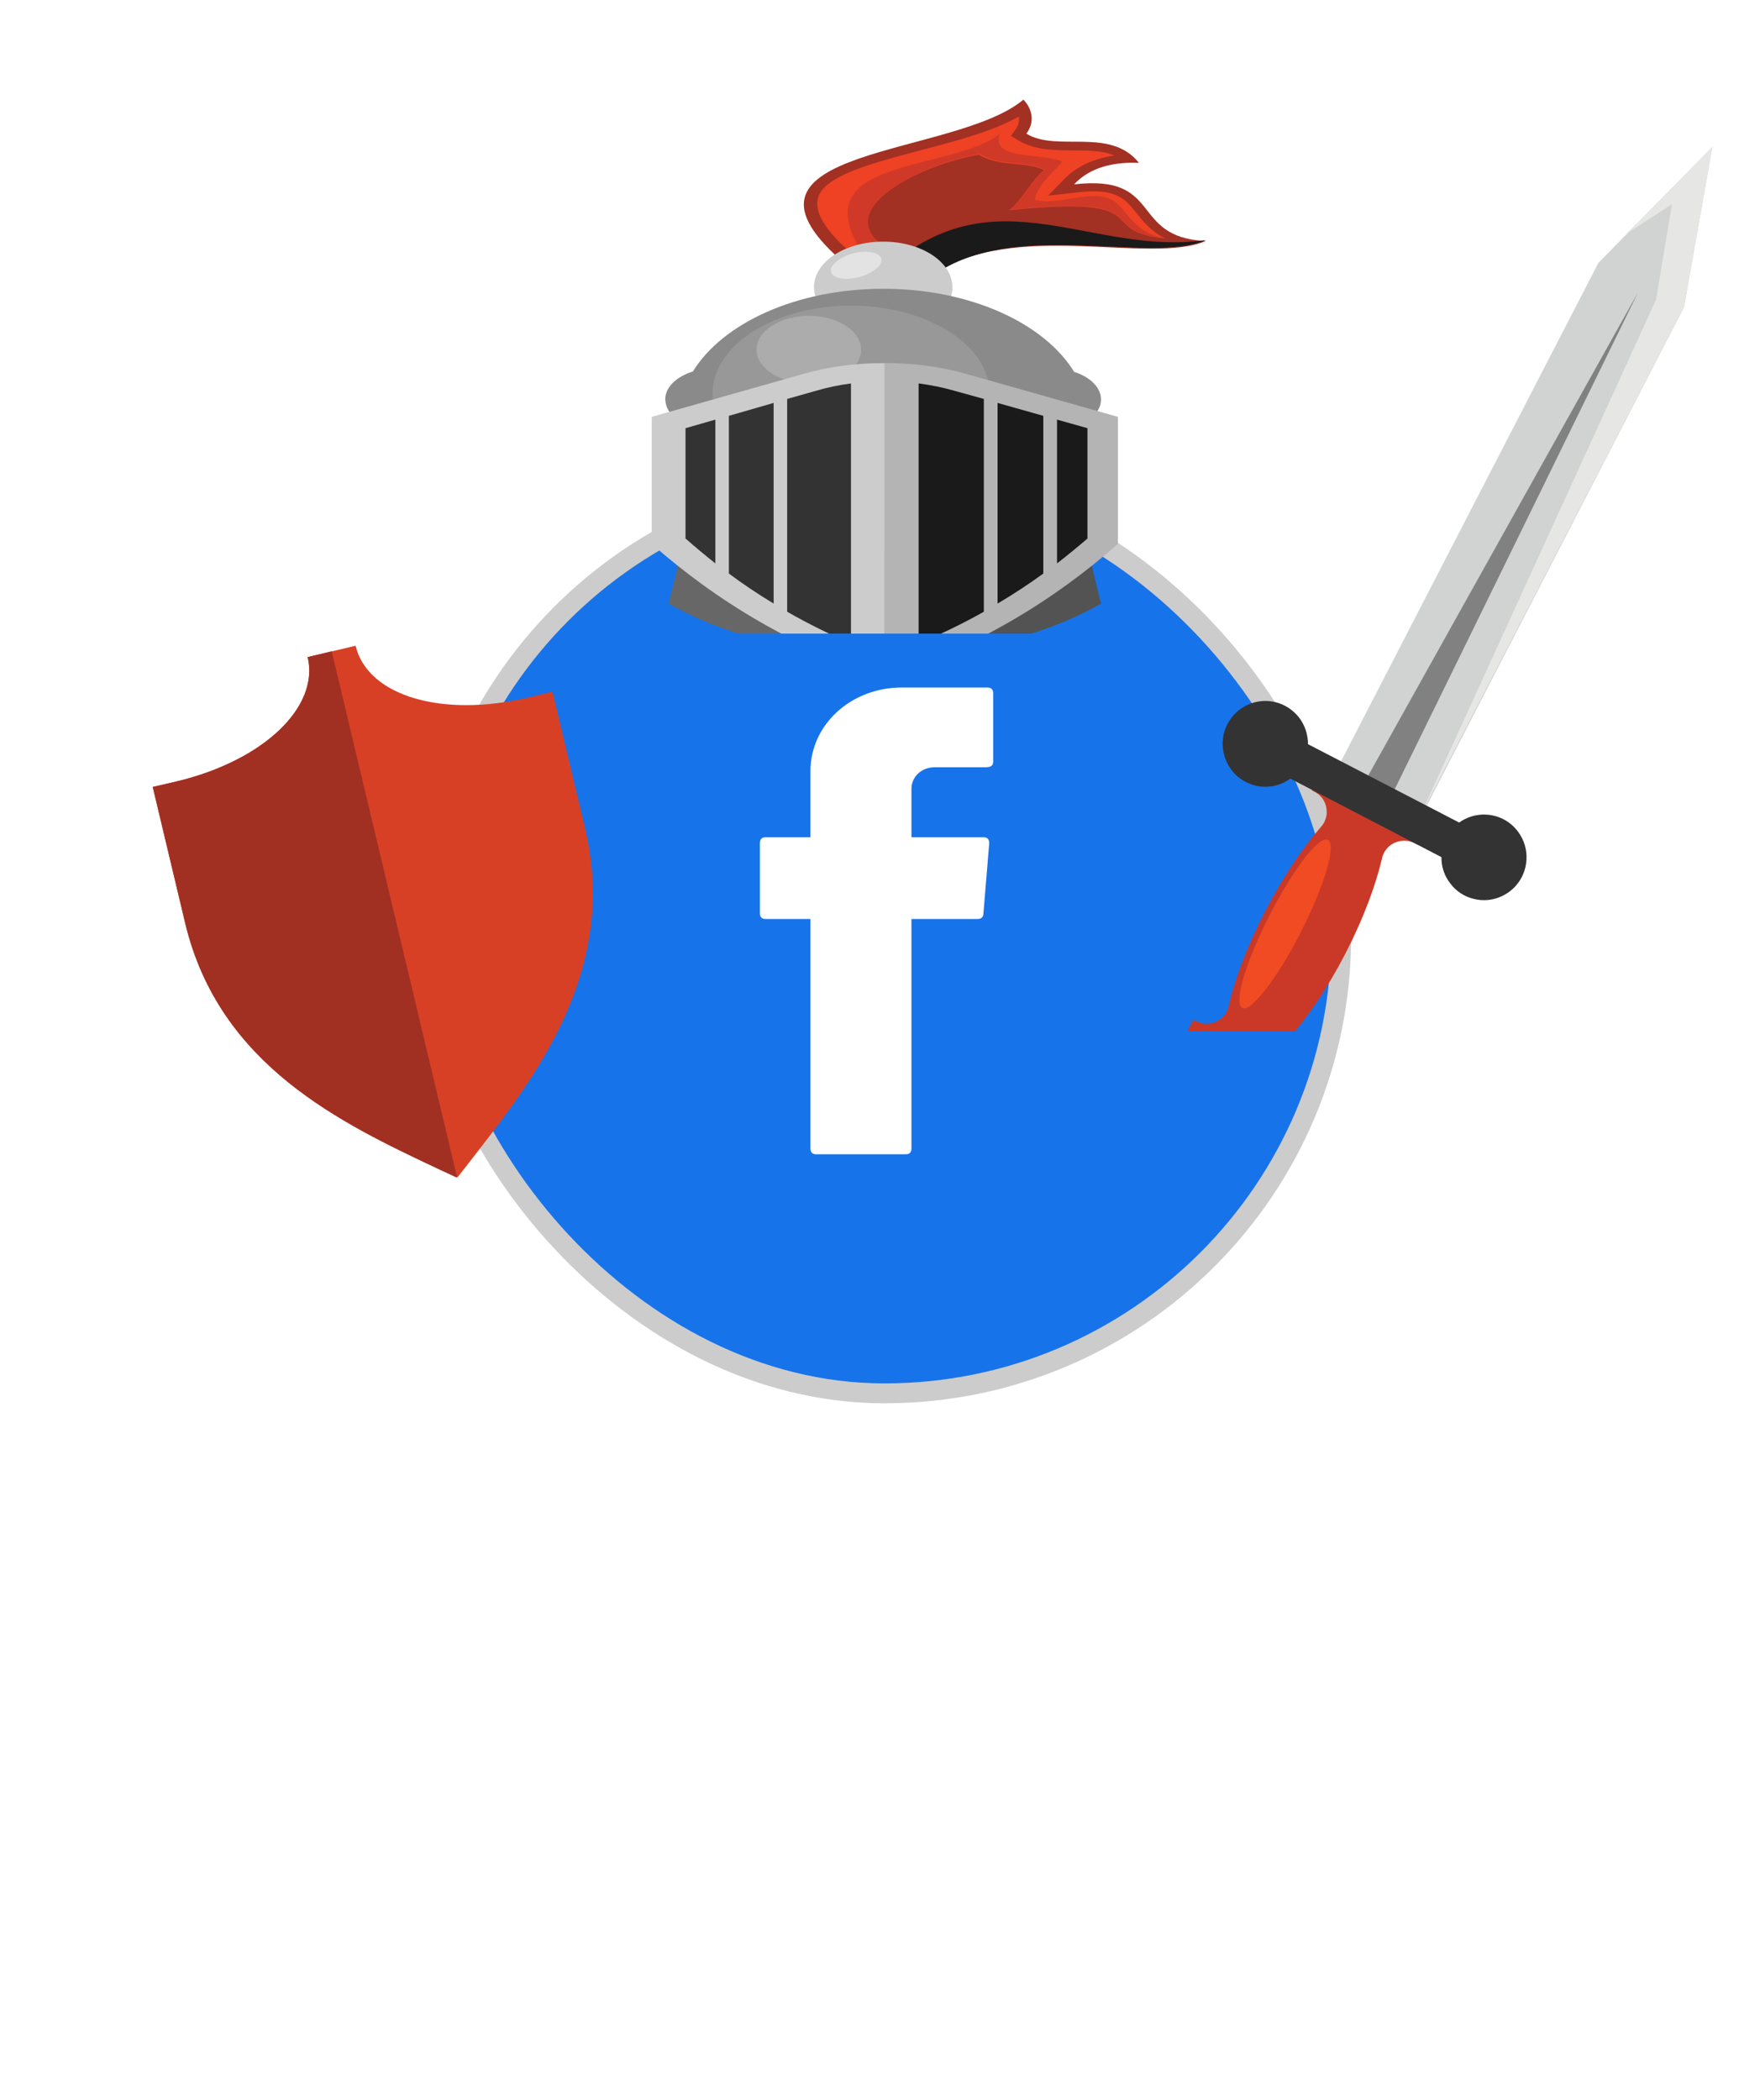 <svg width="88.497" height="105.599" viewBox="0 0 88.497 105.599" fill="none" xmlns="http://www.w3.org/2000/svg" xmlns:xlink="http://www.w3.org/1999/xlink">
	<desc>
			Created with Pixso.
	</desc>
	<defs>
		<clipPath id="clip187_11677">
			<rect id="fb" rx="22.967" width="45.934" height="45.934" transform="translate(21.503 24.128) rotate(-0)" fill="white" fill-opacity="0"/>
		</clipPath>
		<filter id="filter_187_11680_dd" x="3.686" y="28.472" width="30.129" height="34.757" filterUnits="userSpaceOnUse" color-interpolation-filters="sRGB">
			<feFlood flood-opacity="0" result="BackgroundImageFix"/>
			<feColorMatrix in="SourceAlpha" type="matrix" values="0 0 0 0 0 0 0 0 0 0 0 0 0 0 0 0 0 0 127 0" result="hardAlpha"/>
			<feOffset dx="0" dy="4"/>
			<feGaussianBlur stdDeviation="1.333"/>
			<feComposite in2="hardAlpha" operator="out" k2="-1" k3="1"/>
			<feColorMatrix type="matrix" values="0 0 0 0 0 0 0 0 0 0 0 0 0 0 0 0 0 0 0.25 0"/>
			<feBlend mode="normal" in2="BackgroundImageFix" result="effect_dropShadow_1"/>
			<feBlend mode="normal" in="SourceGraphic" in2="effect_dropShadow_1" result="shape"/>
		</filter>
		<filter id="filter_187_11681_dd" x="3.686" y="28.759" width="23.31" height="34.47" filterUnits="userSpaceOnUse" color-interpolation-filters="sRGB">
			<feFlood flood-opacity="0" result="BackgroundImageFix"/>
			<feColorMatrix in="SourceAlpha" type="matrix" values="0 0 0 0 0 0 0 0 0 0 0 0 0 0 0 0 0 0 127 0" result="hardAlpha"/>
			<feOffset dx="0" dy="4"/>
			<feGaussianBlur stdDeviation="1.333"/>
			<feComposite in2="hardAlpha" operator="out" k2="-1" k3="1"/>
			<feColorMatrix type="matrix" values="0 0 0 0 0 0 0 0 0 0 0 0 0 0 0 0 0 0 0.25 0"/>
			<feBlend mode="normal" in2="BackgroundImageFix" result="effect_dropShadow_1"/>
			<feBlend mode="normal" in="SourceGraphic" in2="effect_dropShadow_1" result="shape"/>
		</filter>
		<clipPath id="clip187_11679">
			<rect id="shield-antivirus-svgrepo-com 1" width="35.69" height="35.69" transform="matrix(-0.973 0.232 0.232 0.973 34.716 19.701)" fill="white" fill-opacity="0"/>
		</clipPath>
		<filter id="filter_187_11684_dd" x="22.779" y="-4.981" width="47.853" height="49.042" filterUnits="userSpaceOnUse" color-interpolation-filters="sRGB">
			<feFlood flood-opacity="0" result="BackgroundImageFix"/>
			<feColorMatrix in="SourceAlpha" type="matrix" values="0 0 0 0 0 0 0 0 0 0 0 0 0 0 0 0 0 0 127 0" result="hardAlpha"/>
			<feOffset dx="0" dy="4"/>
			<feGaussianBlur stdDeviation="3.333"/>
			<feComposite in2="hardAlpha" operator="out" k2="-1" k3="1"/>
			<feColorMatrix type="matrix" values="0 0 0 0 0 0 0 0 0 0 0 0 0 0 0 0 0 0 0.5 0"/>
			<feBlend mode="normal" in2="BackgroundImageFix" result="effect_dropShadow_1"/>
			<feBlend mode="normal" in="SourceGraphic" in2="effect_dropShadow_1" result="shape"/>
		</filter>
		<clipPath id="clip187_11682">
			<rect id="helmet_red" width="30.571" height="31.865" transform="translate(31.929 0)" fill="white" fill-opacity="0"/>
		</clipPath>
		<filter id="filter_187_11702_dd" x="49.443" y="-2.603" width="46.665" height="67.724" filterUnits="userSpaceOnUse" color-interpolation-filters="sRGB">
			<feFlood flood-opacity="0" result="BackgroundImageFix"/>
			<feColorMatrix in="SourceAlpha" type="matrix" values="0 0 0 0 0 0 0 0 0 0 0 0 0 0 0 0 0 0 127 0" result="hardAlpha"/>
			<feOffset dx="0" dy="4"/>
			<feGaussianBlur stdDeviation="3.333"/>
			<feComposite in2="hardAlpha" operator="out" k2="-1" k3="1"/>
			<feColorMatrix type="matrix" values="0 0 0 0 0 0 0 0 0 0 0 0 0 0 0 0 0 0 0.5 0"/>
			<feBlend mode="normal" in2="BackgroundImageFix" result="effect_dropShadow_1"/>
			<feBlend mode="normal" in="SourceGraphic" in2="effect_dropShadow_1" result="shape"/>
		</filter>
		<clipPath id="clip187_11700">
			<rect id="sword_red" width="28.884" height="51.868" transform="translate(59.613 0)" fill="white" fill-opacity="0"/>
		</clipPath>
		<filter id="filter_187_11709_dd" x="5.473" y="75.692" width="80.619" height="29.907" filterUnits="userSpaceOnUse" color-interpolation-filters="sRGB">
			<feFlood flood-opacity="0" result="BackgroundImageFix"/>
			<feColorMatrix in="SourceAlpha" type="matrix" values="0 0 0 0 0 0 0 0 0 0 0 0 0 0 0 0 0 0 127 0" result="hardAlpha"/>
			<feOffset dx="0" dy="2"/>
			<feGaussianBlur stdDeviation="0.667"/>
			<feComposite in2="hardAlpha" operator="out" k2="-1" k3="1"/>
			<feColorMatrix type="matrix" values="0 0 0 0 0 0 0 0 0 0 0 0 0 0 0 0 0 0 0.5 0"/>
			<feBlend mode="normal" in2="BackgroundImageFix" result="effect_dropShadow_1"/>
			<feBlend mode="normal" in="SourceGraphic" in2="effect_dropShadow_1" result="shape"/>
		</filter>
	</defs>
	<rect id="fb" rx="22.967" width="45.934" height="45.934" transform="translate(21.503 24.128) rotate(-0)" fill="#1773EA" fill-opacity="1"/>
	<g clip-path="url(#clip187_11677)">
		<path id="Vector" d="M40.75 46.41L40.75 57.75C40.75 57.94 40.85 58.04 41.04 58.04L45.54 58.04C45.74 58.04 45.83 57.94 45.83 57.75L45.83 46.21L49.16 46.21C49.35 46.21 49.45 46.11 49.45 45.92L49.74 42.4C49.74 42.2 49.65 42.1 49.45 42.1L45.83 42.1L45.83 39.66C45.83 39.07 46.32 38.58 47.01 38.58L49.55 38.58C49.84 38.58 49.94 38.49 49.94 38.29L49.94 34.87C49.94 34.67 49.84 34.57 49.65 34.57L45.34 34.57C42.8 34.57 40.75 36.43 40.75 38.78L40.75 42.1L38.5 42.1C38.3 42.1 38.21 42.2 38.21 42.4L38.21 45.92C38.21 46.11 38.3 46.21 38.5 46.21L40.75 46.21L40.75 46.41Z" fill="#FFFFFF" fill-opacity="1" fill-rule="evenodd"/>
	</g>
	<rect id="fb" rx="22.967" width="45.934" height="45.934" transform="translate(21.503 24.128) rotate(-0)" stroke="#CDCCCC" stroke-opacity="1" stroke-width="1"/>
	<rect id="shield-antivirus-svgrepo-com 1" width="35.69" height="35.69" transform="matrix(-0.973 0.232 0.232 0.973 34.716 19.701)" fill="#FFFFFF" fill-opacity="0"/>
	<g clip-path="url(#clip187_11679)">
		<g filter="url(#filter_187_11680_dd)">
			<path id="Vector" d="M22.99 55.22L23.6 54.44C26.95 50.14 31.12 44.79 29.41 37.61L27.78 30.78L26.58 31.07C22.22 32.11 18.48 30.99 17.88 28.47L15.47 29.04C16.07 31.56 13.24 34.25 8.89 35.29L7.68 35.57L9.31 42.41C11.02 49.58 17.16 52.48 22.09 54.8L22.99 55.22Z" fill="#D84025" fill-opacity="1" fill-rule="nonzero"/>
		</g>
		<g filter="url(#filter_187_11681_dd)">
			<path id="Vector" d="M8.89 35.29C13.24 34.25 16.07 31.56 15.47 29.04L16.68 28.75L22.99 55.22L22.99 55.22L22.09 54.8C17.16 52.48 11.02 49.58 9.31 42.41L7.68 35.57L8.89 35.29Z" fill="#A13023" fill-opacity="1" fill-rule="nonzero"/>
		</g>
	</g>
	<rect id="helmet_red" width="30.571" height="31.865" transform="translate(31.929 0)" fill="#FFFFFF" fill-opacity="0"/>
	<g clip-path="url(#clip187_11682)">
		<g filter="url(#filter_187_11684_dd)">
			<path id="Vector" d="M54.44 22.58C54.75 23.84 55.06 25.09 55.36 26.35C52.54 27.96 48.97 28.87 44.49 28.87L44.49 23.68L54.44 22.58Z" fill="#535353" fill-opacity="1" fill-rule="evenodd"/>
			<path id="Vector" d="M34.55 22.58C34.24 23.84 33.93 25.09 33.62 26.35C36.45 27.96 40.01 28.87 44.49 28.87L44.49 23.68L34.55 22.58Z" fill="#676767" fill-opacity="1" fill-rule="evenodd"/>
			<path id="Vector" d="M42.27 9.07C35.82 3.36 48.02 3.91 51.46 1.01C51.7 1.26 51.84 1.55 51.87 1.85C51.9 2.15 51.81 2.45 51.61 2.72C53.14 3.67 55.82 2.37 57.27 4.19C55.63 4.12 54.62 4.61 54.01 5.27C58.53 4.75 56.76 7.94 60.63 8.12C57.75 9.34 50.98 7 46.8 9.85C44.92 9.79 44.16 9.13 42.27 9.07Z" fill="#A23023" fill-opacity="1" fill-rule="evenodd"/>
			<path id="Vector" d="M60.63 8.07C57.77 9.32 51.06 6.93 46.91 9.85C46.14 9.81 45.38 9.68 44.66 9.45C50.09 4.66 54.91 8.91 60.63 8.07L60.63 8.07Z" fill="#1A1A1A" fill-opacity="1" fill-rule="evenodd"/>
			<path id="Vector" d="M42.65 8.59C43.39 8.64 44.12 8.78 44.82 8.98L44.87 9C44.62 8.72 44.39 8.45 44.15 8.18C42.02 6.37 46.51 4.22 49.23 3.78C50.22 4.41 51.73 4.11 52.5 4.56C51.83 5.09 51.42 6.03 50.75 6.57C58.4 5.79 54.92 7.64 58.59 7.99C58.34 7.87 58.12 7.72 57.92 7.55C56.69 6.51 56.87 5.37 54.19 5.67L52.7 5.84C52.97 5.57 53.23 5.3 53.5 5.02C54.1 4.39 55.01 3.96 56.04 3.82C55.8 3.72 55.53 3.65 55.26 3.62C55 3.59 54.73 3.57 54.47 3.57C53.27 3.55 52.14 3.62 51.19 3.05L50.83 2.83C50.9 2.74 50.98 2.64 51.04 2.55C51.2 2.34 51.27 2.1 51.23 1.86C50 2.56 48.3 3.02 46.84 3.41C45.69 3.72 44.48 4.02 43.38 4.4C42.61 4.67 41.74 5.05 41.33 5.56C40.59 6.53 41.74 7.77 42.65 8.59Z" fill="#EF4123" fill-opacity="1" fill-rule="evenodd"/>
			<path id="Vector" d="M43.72 8.71C44.11 8.79 44.49 8.88 44.87 8.98L44.92 9C44.67 8.72 44.43 8.45 44.2 8.18C42.07 6.35 46.55 4.19 49.27 3.74C50.25 4.38 51.75 4.08 52.52 4.53C51.86 5.07 51.45 6.01 50.78 6.55C58.4 5.77 54.93 7.63 58.59 7.99C56.68 7.61 56.72 6.27 55.64 5.94C54.55 5.62 53.12 6.36 52.03 6.04C52.15 5.42 52.67 4.91 53.42 4.13C52.37 3.66 49.74 4.08 50.29 2.71C47.95 4.65 40.4 3.85 43.26 8.55L43.72 8.71Z" fill="#D03927" fill-opacity="1" fill-rule="evenodd"/>
			<path id="Vector" d="M47.89 10.44C47.89 11.71 46.33 12.73 44.41 12.73C42.48 12.73 40.93 11.71 40.93 10.44C40.93 9.17 42.48 8.15 44.41 8.15C46.33 8.15 47.89 9.17 47.89 10.44Z" fill="#CDCCCC" fill-opacity="1" fill-rule="evenodd"/>
			<path id="Vector" d="M44.42 10.52C48.79 10.52 52.52 12.26 54.01 14.7C54.81 14.95 55.36 15.48 55.36 16.09C55.36 16.29 55.3 16.49 55.18 16.67C55.07 16.86 54.91 17.02 54.7 17.15C54.63 20.72 50.05 23.6 44.42 23.6C38.79 23.6 34.23 20.73 34.15 17.17C33.93 17.03 33.76 16.87 33.64 16.68C33.52 16.5 33.46 16.29 33.45 16.08C33.45 15.47 34.02 14.93 34.84 14.68C36.34 12.24 40.06 10.52 44.42 10.52Z" fill="#8B8A8A" fill-opacity="1" fill-rule="evenodd"/>
			<path id="Vector" d="M42.79 20.21C46.63 20.21 49.76 18.23 49.76 15.79C49.76 13.35 46.63 11.37 42.79 11.37C38.96 11.37 35.83 13.35 35.83 15.79C35.83 18.23 38.95 20.21 42.79 20.21Z" fill="#989898" fill-opacity="1" fill-rule="evenodd"/>
			<path id="Vector" d="M40.67 15.28C42.12 15.28 43.3 14.52 43.3 13.58C43.3 12.65 42.12 11.88 40.67 11.88C39.22 11.88 38.04 12.65 38.04 13.58C38.04 14.52 39.23 15.28 40.67 15.28Z" fill="#ACACAC" fill-opacity="1" fill-rule="evenodd"/>
			<path id="Vector" d="M44.49 14.26L44.39 14.26C43 14.26 41.63 14.44 40.33 14.82L32.77 16.96L32.77 23.35C36.08 26.27 39.93 28.56 44.49 30.06L44.49 14.26Z" fill="#CDCCCC" fill-opacity="1" fill-rule="evenodd"/>
			<path id="Vector" d="M42.79 15.28C42.19 15.36 41.6 15.48 41.03 15.65L39.58 16.06L39.58 26.76C40.61 27.35 41.68 27.88 42.79 28.36L42.79 15.28L42.79 15.28ZM38.9 16.26L36.65 16.91L36.65 24.84C37.36 25.37 38.11 25.87 38.9 26.35L38.9 16.26ZM35.97 17.1L34.47 17.53L34.47 23.08C34.95 23.5 35.45 23.92 35.97 24.33L35.97 17.1Z" fill="#333333" fill-opacity="1" fill-rule="evenodd"/>
			<path id="Vector" d="M44.49 14.26L44.59 14.26C45.98 14.26 47.35 14.44 48.65 14.82L56.21 16.96L56.21 23.35C52.9 26.27 49.05 28.56 44.49 30.06L44.49 14.26Z" fill="#B4B4B4" fill-opacity="1" fill-rule="evenodd"/>
			<path id="Vector" d="M46.19 15.28C46.8 15.36 47.41 15.48 47.99 15.65L49.47 16.06L49.47 26.76C48.42 27.35 47.33 27.88 46.19 28.36L46.19 15.28L46.19 15.28ZM50.16 16.26L52.46 16.91L52.46 24.84C51.73 25.37 50.97 25.87 50.16 26.35L50.16 16.26ZM53.15 17.1L54.68 17.53L54.68 23.08C54.19 23.5 53.68 23.92 53.15 24.33L53.15 17.1Z" fill="#1A1A1A" fill-opacity="1" fill-rule="evenodd"/>
			<path id="Vector" d="M43.53 8.66C44.18 8.66 44.49 8.96 44.23 9.34C44.06 9.54 43.82 9.7 43.53 9.82C43.24 9.94 42.91 10.01 42.57 10.02C41.92 10.02 41.6 9.71 41.87 9.34C42.04 9.14 42.28 8.97 42.57 8.85C42.86 8.73 43.19 8.66 43.53 8.66Z" fill="#E3E3E3" fill-opacity="1" fill-rule="evenodd"/>
		</g>
	</g>
	<rect id="sword_red" width="28.884" height="51.868" transform="translate(59.613 0)" fill="#FFFFFF" fill-opacity="0"/>
	<g clip-path="url(#clip187_11700)">
		<g filter="url(#filter_187_11702_dd)">
			<path id="Vector" d="M60 47.28L60.14 47.35C60.29 47.43 60.47 47.48 60.64 47.48C60.82 47.48 60.99 47.45 61.15 47.37C61.31 47.3 61.45 47.19 61.56 47.06C61.67 46.92 61.74 46.76 61.78 46.59C62.09 45.22 62.72 43.55 63.61 41.83C64.5 40.11 65.5 38.63 66.42 37.58C66.54 37.45 66.62 37.3 66.67 37.13C66.72 36.96 66.72 36.79 66.69 36.61C66.66 36.44 66.59 36.28 66.49 36.14C66.38 36 66.25 35.89 66.09 35.81L65.96 35.74L66.52 34.64L69.18 36.01L71.84 37.38L71.27 38.47L71.13 38.4C70.98 38.32 70.81 38.28 70.63 38.27C70.46 38.27 70.28 38.31 70.12 38.38C69.96 38.45 69.82 38.56 69.71 38.7C69.6 38.84 69.52 39 69.49 39.17C69.17 40.53 68.55 42.2 67.66 43.93C66.77 45.65 65.77 47.13 64.85 48.17C64.73 48.3 64.64 48.46 64.6 48.63C64.55 48.79 64.54 48.97 64.58 49.14C64.61 49.31 64.68 49.48 64.78 49.62C64.89 49.76 65.02 49.87 65.18 49.95L65.31 50.02L64.75 51.12L62.09 49.75L59.44 48.37L60 47.28Z" fill="#CA3927" fill-opacity="1" fill-rule="evenodd"/>
			<path id="Vector" d="M66.77 38.23C67.21 38.46 66.6 40.54 65.41 42.87C64.22 45.2 62.9 46.91 62.46 46.68C62.03 46.45 62.63 44.37 63.83 42.04C65.02 39.71 66.33 38 66.77 38.23Z" fill="#F04B23" fill-opacity="1" fill-rule="evenodd"/>
			<path id="Vector" d="M86.1 3.39L84.68 11.44L71.39 37.19L67.08 34.96L80.37 9.22L86.1 3.39Z" fill="#D1D2D2" fill-opacity="1" fill-rule="evenodd"/>
			<path id="Vector" d="M81.8 7.74L84.07 6.27L83.27 11.07L71.33 37.19L84.67 11.44L86.1 3.39L81.8 7.74Z" fill="#E6E6E5" fill-opacity="1" fill-rule="evenodd"/>
			<path id="Vector" d="M82.37 10.69L76.09 23.52L69.81 36.34L69.12 35.99L68.44 35.64L75.4 23.17L82.37 10.69Z" fill="#818181" fill-opacity="1" fill-rule="evenodd"/>
			<path id="Vector" d="M65.77 33.42L73.37 37.36C73.76 37.08 74.23 36.94 74.71 36.96C75.19 36.98 75.65 37.16 76.02 37.48C76.38 37.8 76.63 38.23 76.72 38.7C76.81 39.18 76.74 39.67 76.52 40.1C76.3 40.53 75.94 40.87 75.5 41.07C75.07 41.27 74.57 41.32 74.11 41.2C73.64 41.09 73.22 40.82 72.93 40.43C72.63 40.05 72.47 39.58 72.48 39.1L64.88 35.15C64.49 35.44 64.01 35.58 63.53 35.56C63.05 35.54 62.59 35.35 62.22 35.04C61.86 34.72 61.61 34.29 61.52 33.81C61.42 33.34 61.49 32.84 61.72 32.41C61.94 31.98 62.3 31.64 62.74 31.44C63.17 31.24 63.67 31.19 64.14 31.31C64.6 31.42 65.02 31.7 65.32 32.08C65.61 32.46 65.77 32.93 65.77 33.42Z" fill="#333333" fill-opacity="1" fill-rule="evenodd"/>
		</g>
	</g>
	<g filter="url(#filter_187_11709_dd)">
		<path id="Facebook (FB)" d="M68.47 86.59C67.43 85.08 66.85 83.29 66.85 81.14C66.85 78.99 67.43 77.2 68.47 75.69L69.36 75.69C68.54 76.81 67.89 79.11 67.89 81.14C67.89 83.17 68.54 85.47 69.36 86.59L68.47 86.59ZM8.52 85.5L7.47 85.5L7.47 76.78L12.7 76.78L12.7 77.71L8.52 77.71L8.52 80.66L12.31 80.66L12.31 81.6L8.52 81.6L8.52 85.5ZM35.93 85.5L34.96 85.5L34.96 76.78L35.97 76.78L35.97 80L36.05 80C36.27 79.66 36.67 78.87 37.94 78.87C39.6 78.87 40.74 80.19 40.74 82.25C40.74 84.33 39.6 85.64 37.96 85.64C36.7 85.64 36.27 84.86 36.05 84.5L35.93 84.5L35.93 85.5ZM57.6 85.5L56.59 85.5L56.59 76.78L57.6 76.78L57.6 81.87L57.72 81.87L60.58 78.96L61.82 78.96L59.06 81.75L62.03 85.5L60.75 85.5L58.3 82.4L57.6 83.05L57.6 85.5ZM72.03 85.5L70.98 85.5L70.98 76.78L76.21 76.78L76.21 77.71L72.03 77.71L72.03 80.66L75.82 80.66L75.82 81.6L72.03 81.6L72.03 85.5ZM81.17 85.5L78.02 85.5L78.02 76.78L81.07 76.78C82.89 76.78 83.75 77.82 83.75 79.09C83.75 80.22 83.08 80.71 82.33 80.92L82.33 81C83.13 81.05 84.09 81.8 84.09 83.19C84.09 84.5 83.23 85.5 81.17 85.5ZM79.07 77.71L79.07 80.61L81.04 80.61C81.99 80.61 82.74 80.02 82.74 79.09C82.74 78.33 82.23 77.71 81.07 77.71L79.07 77.71ZM18.24 84.62C18.04 85.04 17.44 85.66 16.3 85.66C15.05 85.66 14.06 84.92 14.06 83.65C14.06 82.15 15.39 81.88 16.6 81.72C17.8 81.57 18.29 81.61 18.29 81.12L18.29 81.09C18.29 80.25 17.84 79.76 16.91 79.76C15.95 79.76 15.43 80.27 15.21 80.75L14.25 80.41C14.76 79.21 15.89 78.87 16.87 78.87C17.71 78.87 19.3 79.11 19.3 81.19L19.3 85.5L18.29 85.5L18.29 84.62L18.24 84.62ZM26.37 83.59C26.2 84.75 25.24 85.64 23.8 85.64C21.95 85.64 20.83 84.23 20.83 82.27C20.83 80.27 22.01 78.87 23.78 78.87C25.16 78.87 26.2 79.69 26.37 80.92L25.36 80.92C25.21 80.32 24.68 79.78 23.8 79.78C22.62 79.78 21.84 80.75 21.84 82.23C21.84 83.75 22.6 84.74 23.8 84.74C24.58 84.74 25.18 84.31 25.36 83.59L26.37 83.59ZM33.19 83.99C32.88 84.98 31.91 85.64 30.58 85.64C28.69 85.64 27.53 84.29 27.53 82.28C27.53 80.27 28.71 78.87 30.48 78.87C31.84 78.87 33.29 79.71 33.29 82.15L33.29 82.57L28.54 82.57C28.59 83.97 29.4 84.74 30.58 84.74C31.37 84.74 31.96 84.4 32.22 83.71L33.19 83.99ZM47.9 82.27C47.9 84.29 46.71 85.64 44.93 85.64C43.16 85.64 41.97 84.29 41.97 82.27C41.97 80.22 43.16 78.87 44.93 78.87C46.71 78.87 47.9 80.22 47.9 82.27ZM55.06 82.27C55.06 84.29 53.87 85.64 52.09 85.64C50.32 85.64 49.13 84.29 49.13 82.27C49.13 80.22 50.32 78.87 52.09 78.87C53.87 78.87 55.06 80.22 55.06 82.27ZM30.48 79.78C29.33 79.78 28.61 80.68 28.54 81.7L32.27 81.7C32.27 80.59 31.57 79.78 30.48 79.78ZM37.82 79.78C36.6 79.78 35.95 80.77 35.95 82.23C35.95 83.71 36.61 84.74 37.82 84.74C39.09 84.74 39.73 83.63 39.73 82.23C39.73 80.85 39.1 79.78 37.82 79.78ZM42.97 82.27C42.97 83.58 43.59 84.74 44.93 84.74C46.28 84.74 46.89 83.58 46.89 82.27C46.89 80.95 46.28 79.78 44.93 79.78C43.59 79.78 42.97 80.95 42.97 82.27ZM50.13 82.27C50.13 83.58 50.75 84.74 52.09 84.74C53.44 84.74 54.05 83.58 54.05 82.27C54.05 80.95 53.44 79.78 52.09 79.78C50.75 79.78 50.13 80.95 50.13 82.27ZM79.07 81.53L79.07 84.57L81.17 84.57C82.55 84.57 83.08 83.95 83.08 83.19C83.08 82.3 82.36 81.53 81.22 81.53L79.07 81.53ZM15.07 83.7C15.07 84.4 15.65 84.75 16.45 84.75C17.64 84.75 18.29 83.95 18.29 83.13L18.29 82.21C18.12 82.42 16.98 82.54 16.55 82.59C15.77 82.69 15.07 82.93 15.07 83.7ZM44.87 90.69C45.9 92.2 46.48 93.99 46.48 96.14C46.48 98.29 45.9 100.08 44.87 101.59L43.98 101.59C44.8 100.47 45.44 98.17 45.44 96.14C45.44 94.11 44.8 91.81 43.98 90.69L44.87 90.69Z" fill="#FFFFFF" fill-opacity="1" fill-rule="evenodd"/>
	</g>
</svg>
